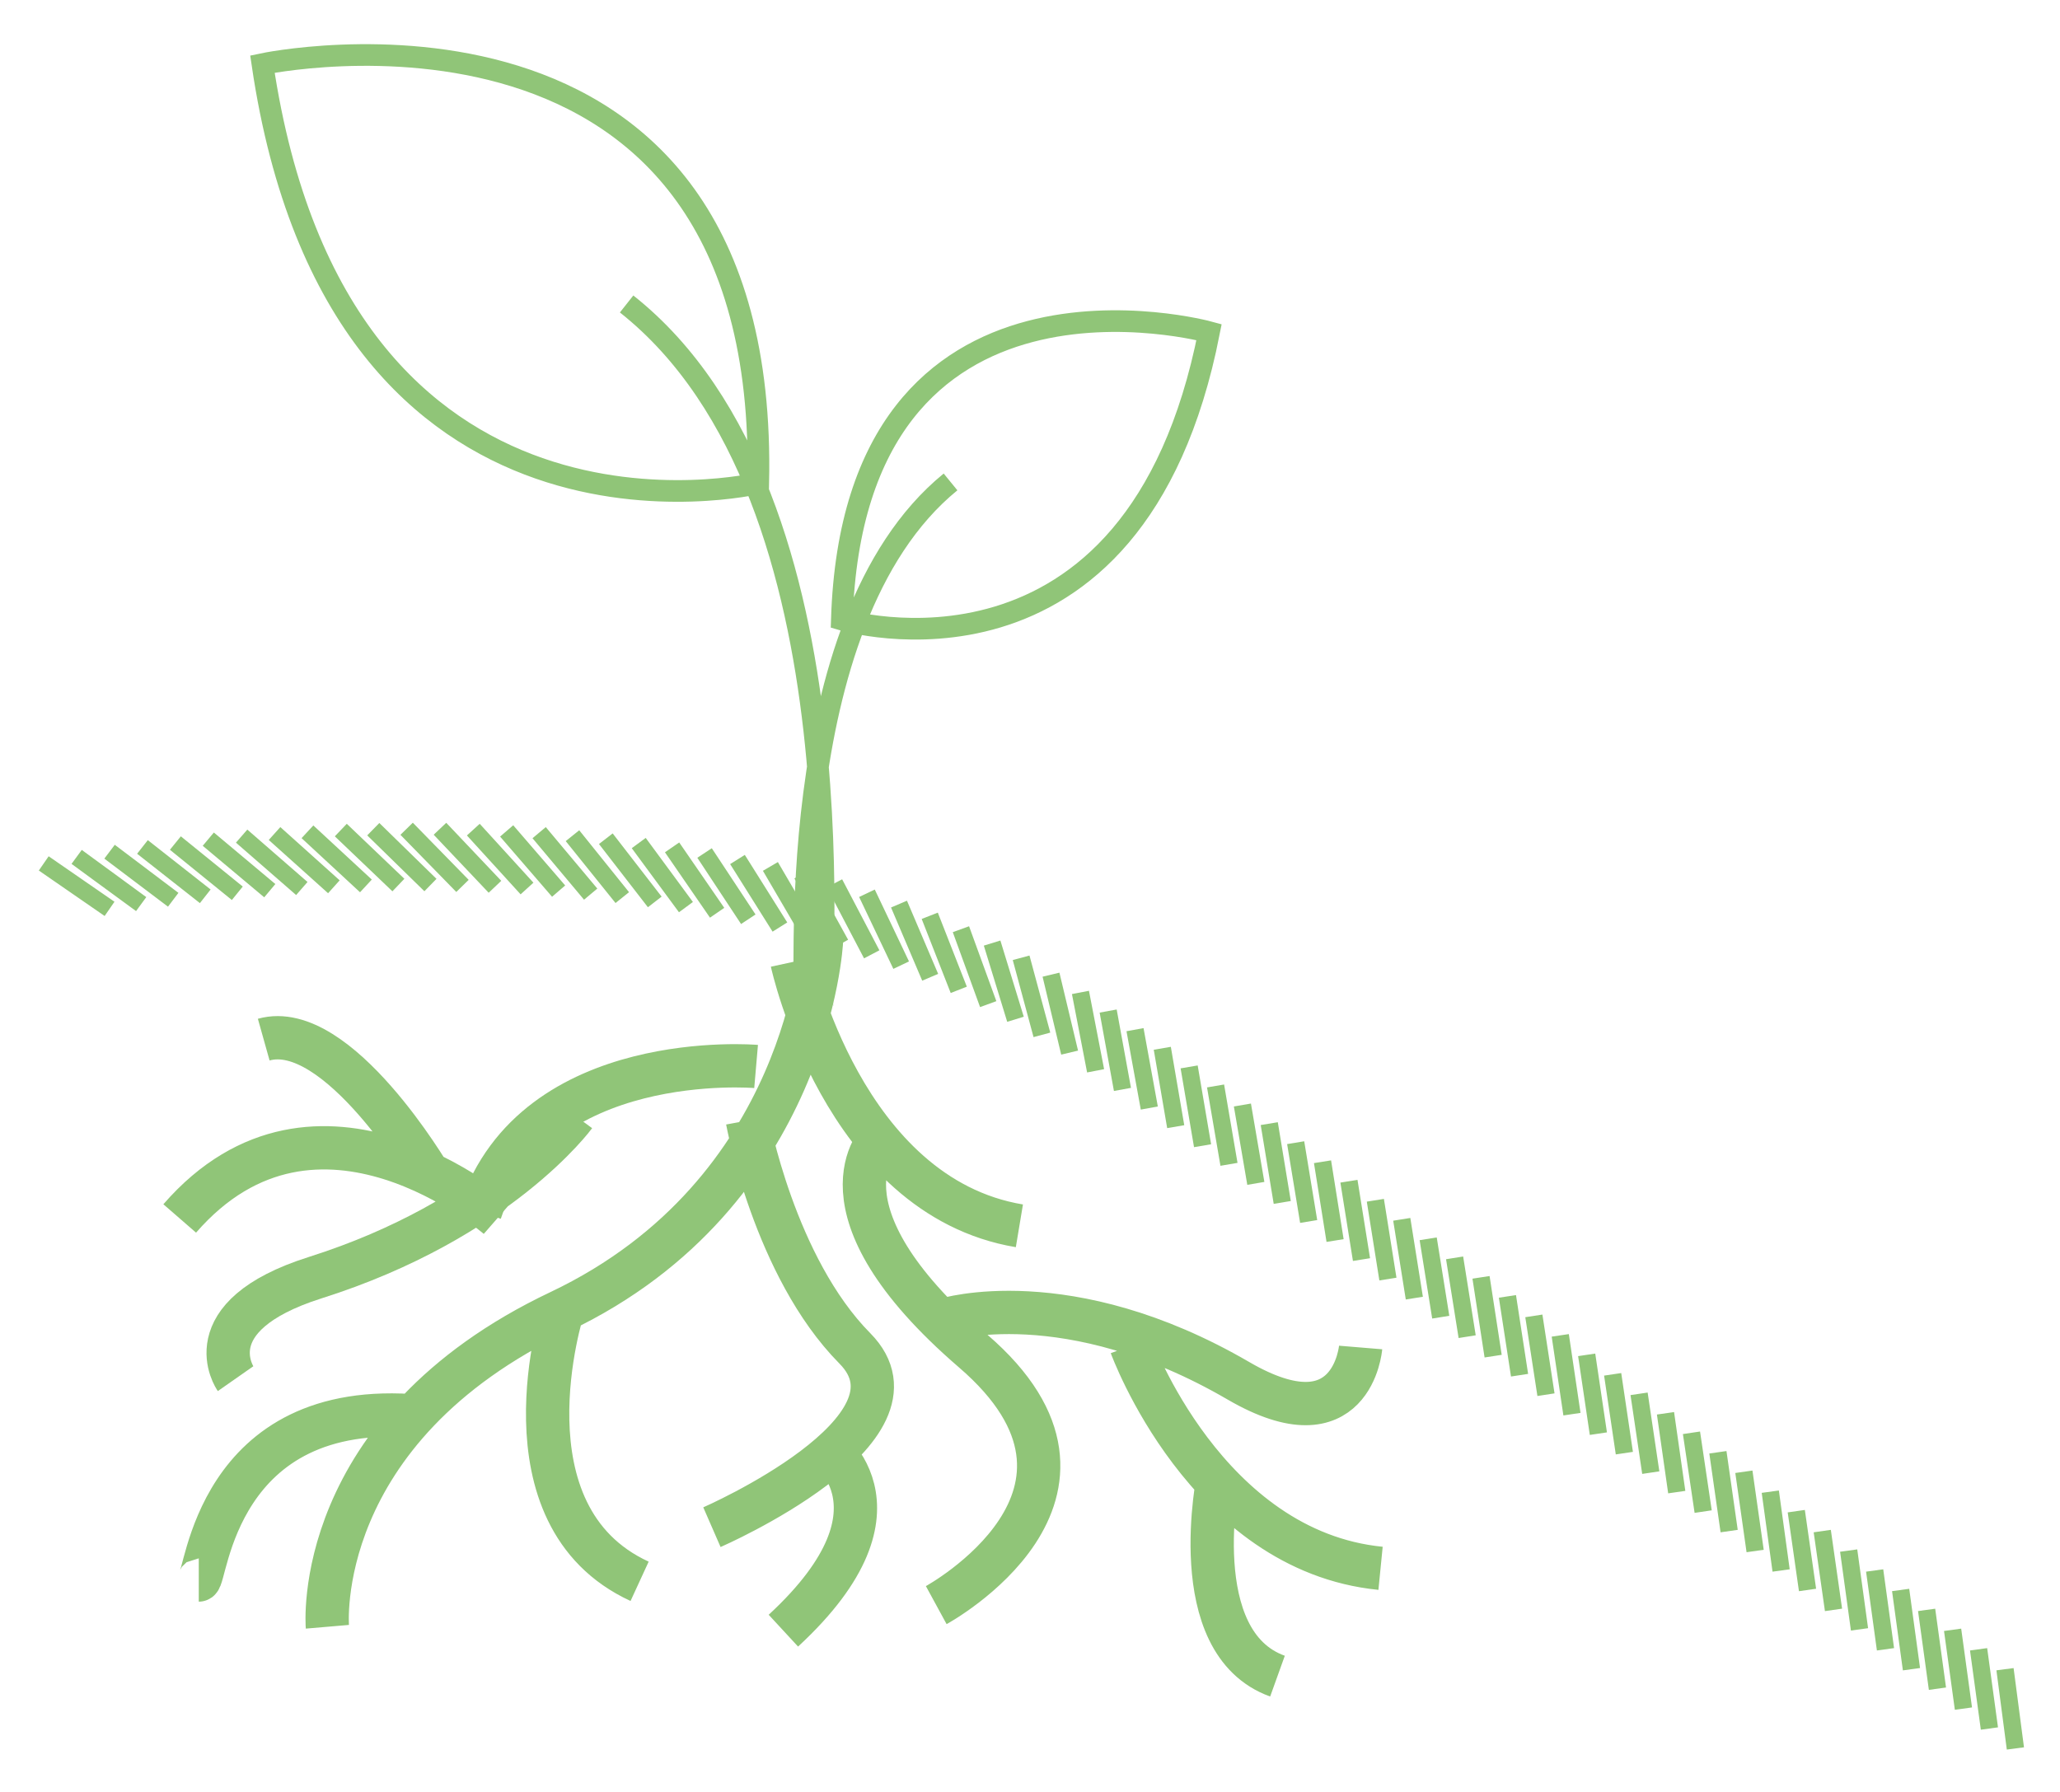 <svg xmlns="http://www.w3.org/2000/svg" viewBox="55.75 62.05 47.57 41.38">
	<defs>
		<clipPath clipPathUnits="userSpaceOnUse" id="cp1">
			<path d="M0 0L170 0L170 170L0 170Z"/>
		</clipPath>
	</defs>
	<style>
		tspan { white-space:pre }
		.shp0 { fill: none;stroke: #90c578 } 
		.shp1 { fill: none;stroke: #90c578;stroke-width: 0.4 } 
		.shp2 { fill: none;stroke: #90c578;stroke-width: 0.5 } 
	</style>
	<g id="Page 1" clip-path="url(#cp1)">
		<path id="Path 11" class="shp0" d="M74.72 83.78C74.72 83.78 74.44 89.6 68.68 92.34C62.92 95.07 63.31 99.62 63.31 99.62M74.04 84.27C74.04 84.27 75.21 89.68 79.29 90.36M60.34 98.54C60.52 98.54 60.7 94.33 65.44 94.76M73.21 86.68C73.21 86.68 68.1 86.24 66.84 90.04M73.01 87.93C73.01 87.93 73.63 91.31 75.49 93.19C77.35 95.07 72.19 97.32 72.19 97.32M74.7 95.35C74.7 95.35 76.99 96.8 73.84 99.71M68.75 92.28C68.75 92.28 67.22 97.05 70.52 98.57M76.09 88.33C76.09 88.33 74.38 89.94 78.22 93.25C82.07 96.56 77.37 99.12 77.37 99.12M77.57 92.53C77.57 92.53 80.4 91.64 84.35 93.94C86.98 95.47 87.17 93.17 87.17 93.17M81.87 93.13C81.87 93.13 83.59 97.87 87.63 98.27M83.89 96.13C83.89 96.13 83.08 99.98 85.25 100.76"/>
		<path id="Path 12" class="shp1" d="M56.76 81.99L58.28 83.04M57.52 81.84L59.01 82.93M58.28 81.72L59.75 82.83M59.04 81.61L60.49 82.75M59.8 81.52L61.23 82.68M60.56 81.43L61.98 82.62M61.33 81.36L62.72 82.57M62.09 81.3L63.46 82.53M62.85 81.26L64.2 82.51M63.62 81.22L64.95 82.49M64.37 81.2L65.69 82.49M65.14 81.19L66.43 82.51M65.91 81.19L67.18 82.53M66.68 81.21L67.92 82.57M67.45 81.24L68.65 82.63M68.2 81.28L69.39 82.7M68.97 81.35L70.12 82.78M69.74 81.42L70.87 82.88M70.5 81.52L71.59 83M71.27 81.62L72.31 83.13M72.02 81.75L73.03 83.28M72.78 81.9L73.76 83.46M73.54 82.06L74.47 83.65M74.27 82.24L75.16 83.85M75.02 82.45L75.88 84.09M75.77 82.68L76.56 84.34M76.51 82.93L77.23 84.62M77.22 83.2L77.89 84.91M77.94 83.51L78.57 85.24M78.66 83.83L79.2 85.59M79.33 84.17L79.81 85.95M80.02 84.56L80.45 86.36M80.7 84.97L81.05 86.78M81.34 85.4L81.67 87.21M81.96 85.83L82.29 87.64M82.59 86.26L82.9 88.07M83.21 86.69L83.52 88.51M83.82 87.13L84.13 88.94M84.44 87.57L84.75 89.38M85.06 88L85.36 89.82M85.67 88.44L85.97 90.26M86.29 88.88L86.58 90.7M86.9 89.33L87.19 91.14M87.51 89.77L87.8 91.59M88.12 90.21L88.41 92.03M88.73 90.66L89.02 92.47M89.34 91.1L89.63 92.92M89.95 91.55L90.23 93.37M90.56 91.99L90.84 93.81M91.17 92.44L91.45 94.26M91.78 92.89L92.05 94.71M92.39 93.34L92.66 95.16M92.99 93.79L93.26 95.61M93.6 94.24L93.87 96.06M94.21 94.69L94.47 96.51M94.81 95.14L95.08 96.96M95.42 95.59L95.68 97.41M96.02 96.04L96.28 97.87M96.63 96.5L96.88 98.32M97.23 96.95L97.49 98.77M97.83 97.41L98.09 99.23M98.44 97.86L98.69 99.68M99.04 98.32L99.29 100.14M99.64 98.77L99.89 100.6M100.24 99.23L100.49 101.05M100.84 99.69L101.09 101.51M101.44 100.14L101.69 101.97M102.05 100.6L102.29 102.43"/>
		<path id="Path 13" class="shp2" d="M74.76 85.36C74.56 85.36 75.92 73.58 70.22 69.07M73.26 73.21C73.26 73.21 63.58 75.52 61.81 63.53C61.81 63.53 73.53 61.04 73.26 73.21ZM74.3 85.13C74.44 85.13 73.69 76.45 77.7 73.18M75.19 76.36C75.19 76.36 81.96 78.41 83.67 69.72C83.67 69.72 75.47 67.47 75.19 76.36Z"/>
		<path id="Path 14" class="shp0" d="M69.02 87.81C69.02 87.81 67.26 90.22 63.02 91.56C60.19 92.46 61.19 93.89 61.19 93.89M67.25 90.17C67.25 90.17 63.08 86.53 59.9 90.19M65.69 89.23C65.69 89.23 63.55 85.58 61.84 86.06"/>
	</g>
</svg>